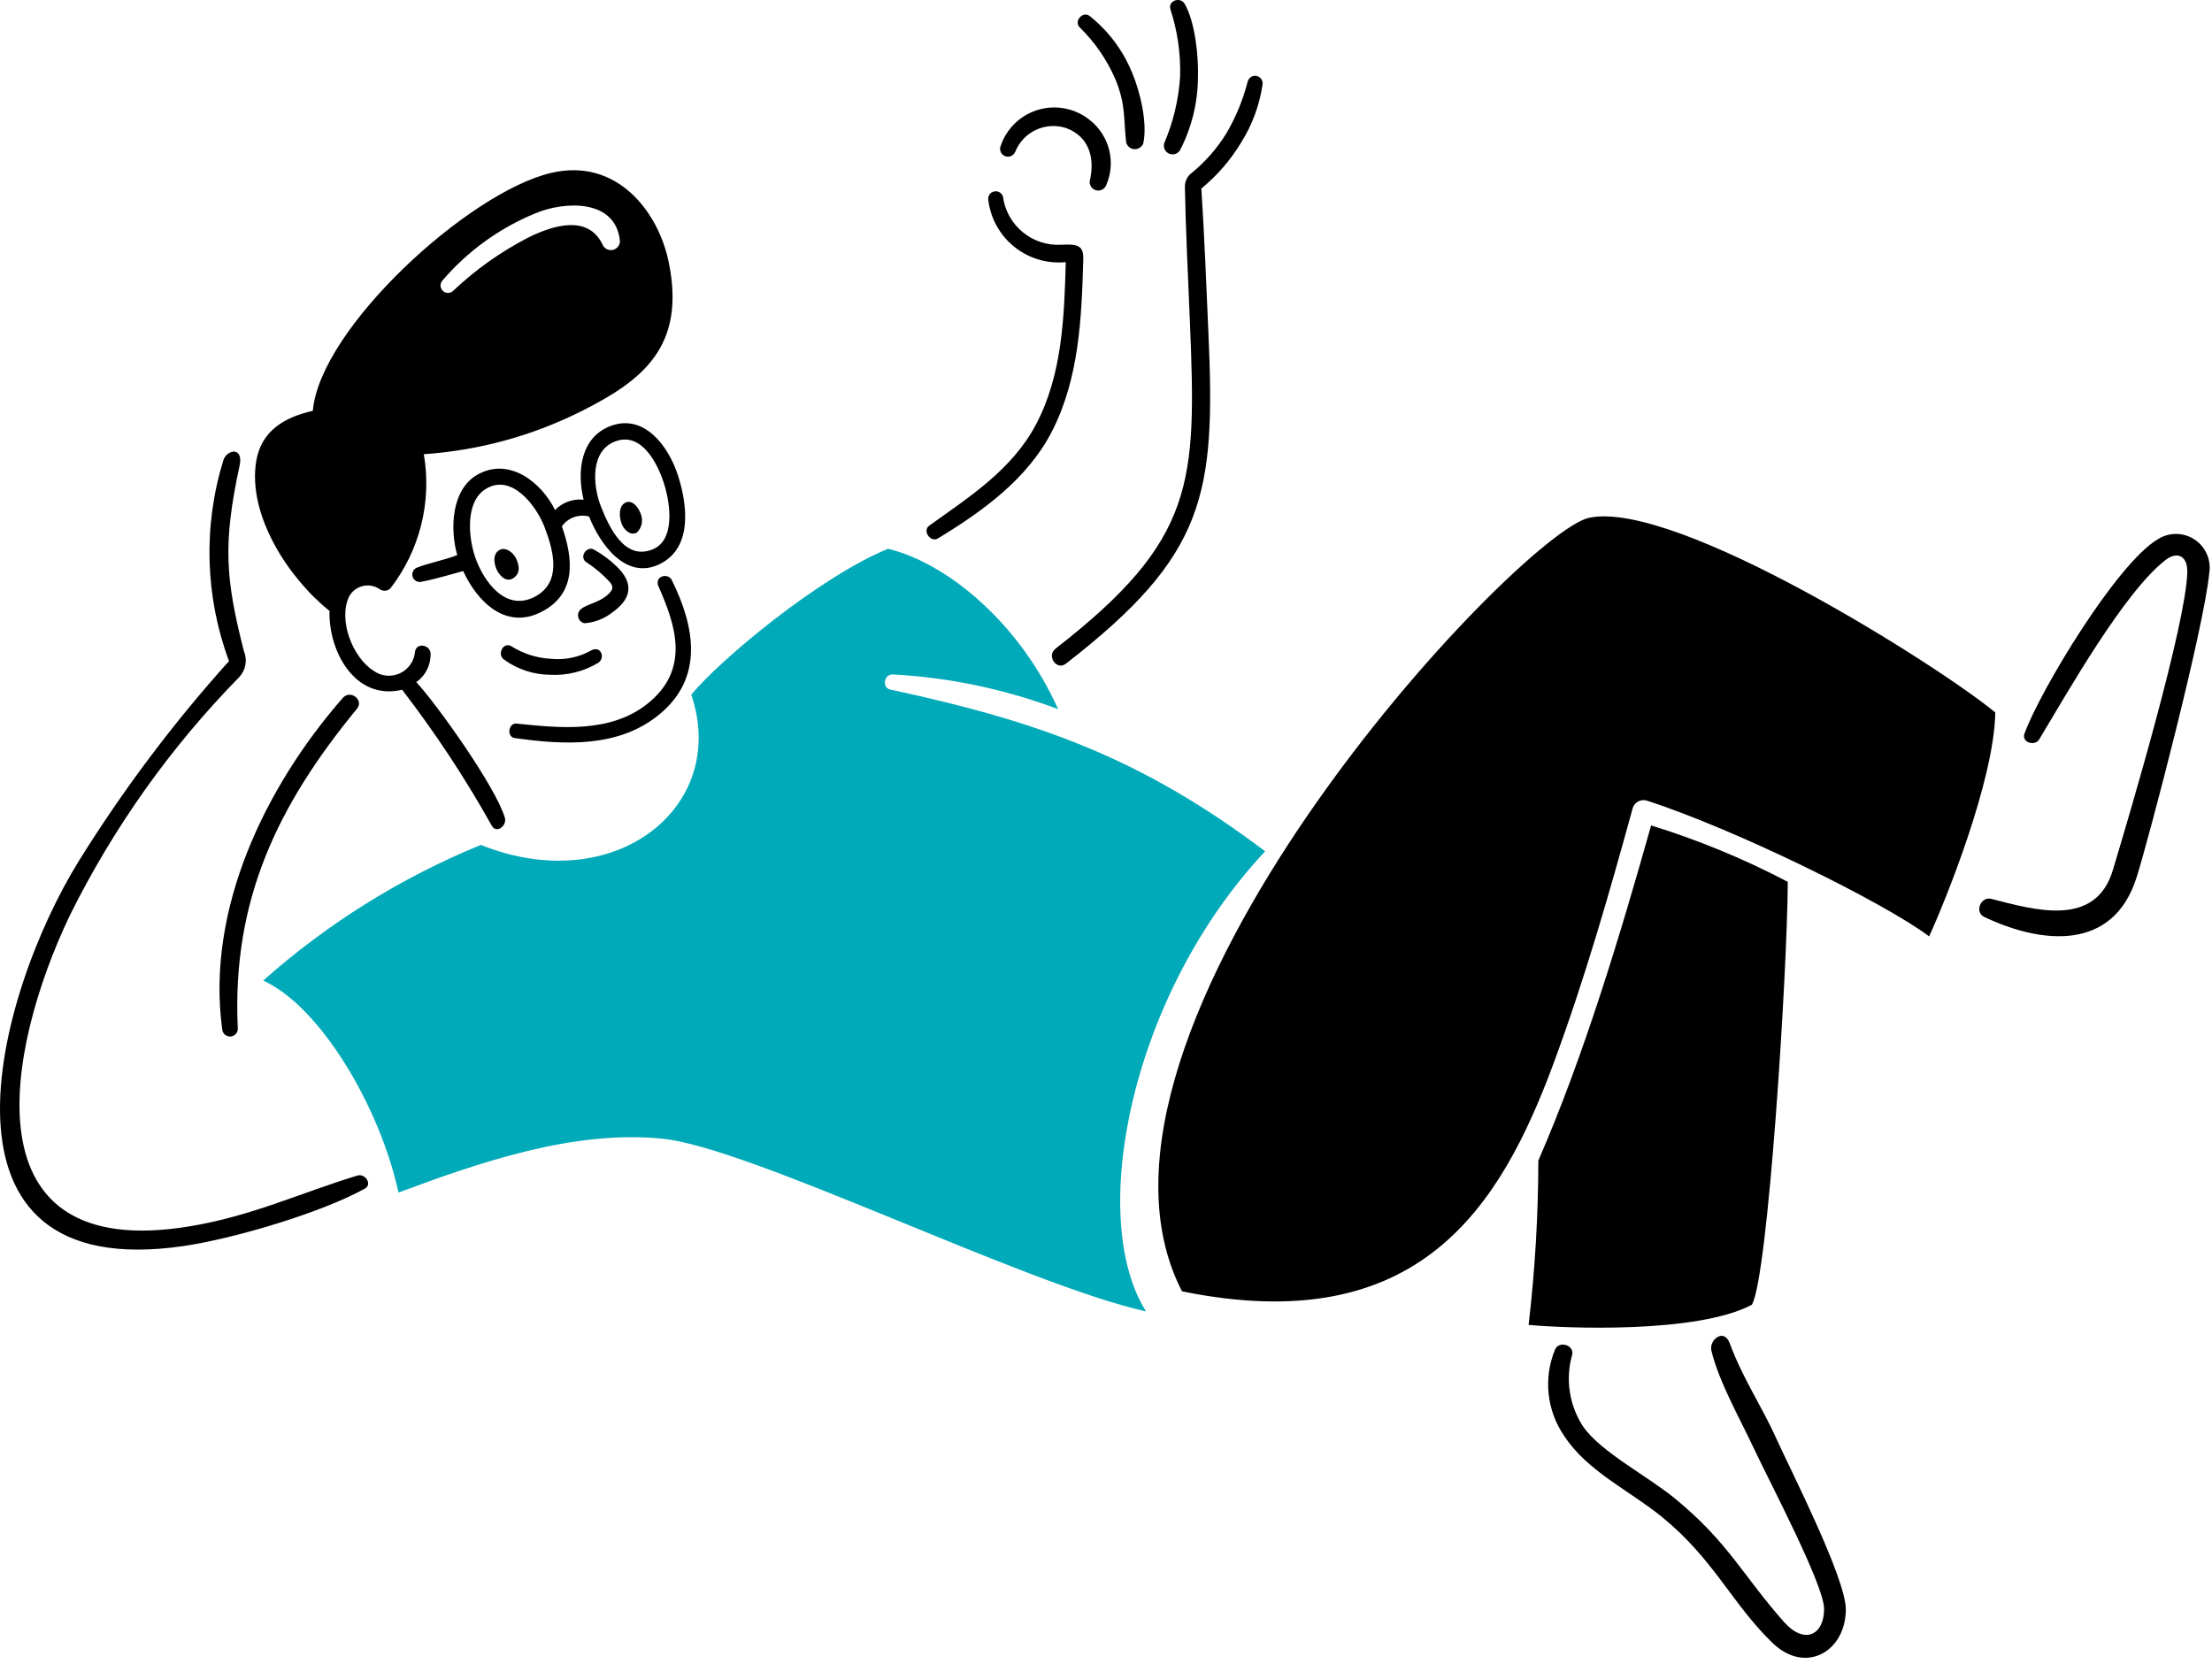 <svg width="214" height="161" viewBox="0 0 214 161" fill="none" xmlns="http://www.w3.org/2000/svg">
<path fill-rule="evenodd" clip-rule="evenodd" d="M122.405 82.377C110.534 73.434 100.717 69.851 86.125 66.721C85.283 66.54 85.533 65.231 86.356 65.26C91.833 65.555 97.232 66.688 102.365 68.619C98.74 60.466 91.802 54.541 85.914 53.099C79.293 55.819 69.758 63.744 66.874 67.216C70.556 78.016 59.54 86.968 46.517 81.758C38.807 84.912 31.688 89.35 25.461 94.883C30.997 97.383 36.771 107.147 38.552 115.395C46.408 112.465 55.525 109.317 64.099 110.186C72.673 111.055 99.155 124.295 110.876 126.9C105.142 117.812 109.371 96.246 122.405 82.369V82.377Z" fill="#01AAB8"/>
<path fill-rule="evenodd" clip-rule="evenodd" d="M59.093 41.212C56.187 42.291 55.783 45.59 56.462 48.351C55.956 48.297 55.444 48.359 54.965 48.532C54.486 48.705 54.053 48.985 53.698 49.351C52.345 46.6 49.214 44.213 46.19 45.93C43.643 47.376 43.527 51.217 44.236 53.71C43.036 54.19 41.563 54.446 40.291 54.942C40.136 55.018 40.014 55.146 39.946 55.304C39.878 55.462 39.868 55.639 39.919 55.803C39.969 55.967 40.077 56.108 40.222 56.2C40.367 56.292 40.541 56.329 40.711 56.305C41.972 56.073 43.521 55.605 44.811 55.257C46.157 58.191 48.899 60.98 52.367 59.215C55.819 57.459 55.457 54.037 54.359 50.933C54.647 50.523 55.055 50.213 55.526 50.043C55.997 49.873 56.509 49.851 56.992 49.982C58.032 52.625 60.532 56.176 63.808 54.591C67.084 53.006 66.482 48.691 65.559 45.909C64.636 43.127 62.31 40.019 59.093 41.212ZM51.75 57.738C48.914 59.238 46.792 56.259 45.985 53.952C45.316 52.036 44.993 48.625 46.926 47.357C49.456 45.697 51.892 48.934 52.682 51C53.563 53.306 54.379 56.35 51.75 57.738ZM63.17 53.146C60.449 54.289 58.953 51.063 58.152 49.046C57.32 46.953 57.08 43.529 59.625 42.674C62.147 41.826 63.673 44.962 64.266 46.874C64.882 48.866 65.293 52.254 63.17 53.146ZM49.938 54.053C50.308 54.867 50.261 55.464 49.79 55.853C49.159 56.382 48.528 55.953 48.13 55.271C47.853 54.796 47.555 53.694 48.29 53.237C48.916 52.852 49.69 53.508 49.938 54.053ZM62.038 49.873C62.127 50.156 62.137 50.458 62.066 50.746C61.996 51.035 61.848 51.298 61.638 51.508C60.997 51.93 60.296 51.202 60.105 50.587C59.871 49.837 59.913 49.021 60.405 48.695C61.182 48.187 61.869 49.241 62.038 49.873ZM58.846 57.5C59.256 57.115 59.398 56.833 59.035 56.364C58.344 55.602 57.556 54.933 56.691 54.375C56.022 53.905 56.748 52.8 57.451 53.175C58.242 53.61 58.971 54.148 59.621 54.775C61.359 56.423 61.131 57.928 59.207 59.284C58.44 59.883 57.51 60.239 56.539 60.306C56.393 60.274 56.258 60.201 56.152 60.096C56.046 59.99 55.972 59.856 55.94 59.71C55.908 59.563 55.918 59.411 55.97 59.27C56.022 59.13 56.113 59.007 56.233 58.917C56.848 58.424 57.973 58.32 58.846 57.5ZM53.314 63.751C54.657 63.883 56.008 63.6 57.186 62.943C58.111 62.43 58.579 63.598 57.915 64.113C56.507 64.971 54.872 65.382 53.225 65.293C51.598 65.281 50.017 64.752 48.71 63.784C48.091 63.267 48.683 62.109 49.449 62.515C50.608 63.256 51.94 63.682 53.314 63.749V63.751ZM49.976 70.016C54.195 70.455 59.013 70.94 62.576 68.145C66.932 64.734 65.263 60.298 63.703 56.73C63.279 55.76 64.621 55.375 64.997 56.138C67.204 60.609 68.121 65.517 63.843 69.085C59.887 72.385 54.581 72.098 49.783 71.413C48.993 71.3 49.187 69.932 49.976 70.014V70.016ZM89.899 50.864C93.815 48.056 97.919 45.447 100.236 41.056C102.768 36.256 102.959 30.673 103.11 25.364C101.318 25.542 99.529 25.01 98.126 23.881C96.723 22.752 95.82 21.118 95.61 19.33C95.587 19.15 95.632 18.968 95.736 18.819C95.841 18.67 95.997 18.566 96.174 18.526C96.351 18.486 96.537 18.513 96.695 18.603C96.853 18.693 96.972 18.838 97.028 19.011C97.204 20.349 97.876 21.573 98.912 22.438C99.947 23.304 101.271 23.749 102.619 23.685C104.249 23.591 104.84 23.744 104.802 25.085C104.641 30.757 104.408 36.625 101.754 41.775C99.397 46.351 95.043 49.488 90.742 52.098C90.019 52.539 89.212 51.354 89.899 50.862V50.864ZM104.449 2.645C103.87 2.045 104.749 1.045 105.416 1.545C107.235 2.992 108.65 4.882 109.526 7.035C110.302 8.852 111.033 11.924 110.607 13.867C110.543 14.043 110.423 14.194 110.265 14.296C110.108 14.399 109.921 14.447 109.734 14.434C109.547 14.421 109.369 14.348 109.227 14.225C109.085 14.102 108.987 13.936 108.947 13.753C108.684 11.313 108.914 10.165 107.924 7.706C107.11 5.806 105.929 4.086 104.449 2.643V2.645ZM112.628 13.87C113.502 11.829 114.023 9.654 114.169 7.438C114.238 5.215 113.919 2.998 113.226 0.885C112.993 0.061 114.193 -0.352 114.615 0.379C115.626 2.127 115.966 5.479 115.895 7.502C115.879 9.958 115.281 12.376 114.15 14.556C114.04 14.724 113.873 14.848 113.68 14.904C113.486 14.961 113.279 14.946 113.096 14.864C112.912 14.781 112.764 14.635 112.678 14.453C112.593 14.271 112.575 14.064 112.628 13.87ZM115.092 16.898C116.488 15.79 117.684 14.45 118.625 12.937C119.548 11.373 120.246 9.686 120.699 7.927C120.737 7.739 120.847 7.572 121.005 7.464C121.164 7.356 121.359 7.314 121.548 7.348C121.737 7.381 121.906 7.488 122.018 7.644C122.129 7.8 122.175 7.994 122.146 8.184C121.851 10.173 121.148 12.08 120.079 13.784C119.058 15.48 117.754 16.989 116.223 18.244C116.529 22.877 116.698 27.524 116.906 32.162C117.612 47.882 116.67 53.715 103.122 64.219C102.222 64.919 101.222 63.462 102.115 62.768C115.662 52.241 115.749 46.712 115.124 31.284C114.947 26.893 114.718 22.501 114.632 18.108C114.625 17.886 114.663 17.665 114.743 17.457C114.822 17.25 114.942 17.06 115.096 16.9L115.092 16.898ZM34.528 68.59C26.854 77.924 22.434 87.107 23.002 99.449C23.026 99.648 22.97 99.848 22.847 100.006C22.723 100.164 22.542 100.266 22.343 100.29C22.145 100.315 21.944 100.259 21.786 100.136C21.628 100.012 21.526 99.831 21.502 99.632C19.902 87.998 25.686 76.086 33.164 67.532C33.899 66.7 35.24 67.728 34.528 68.59ZM35.286 115.022C31.053 117.363 22.632 119.851 17.799 120.564C-8.048 124.381 -0.391 96.212 7.657 83.264C11.914 76.42 16.765 69.964 22.154 63.97C19.837 57.727 19.646 50.895 21.609 44.532C21.941 43.496 23.585 43.178 23.178 45.068C21.553 52.611 21.807 55.968 23.59 62.988C23.77 63.409 23.823 63.873 23.743 64.324C23.663 64.775 23.453 65.192 23.138 65.525C16.489 72.31 10.954 80.103 6.738 88.616C0.538 101.607 -3.298 122.216 18.301 118.671C24.357 117.678 28.931 115.471 34.586 113.749C35.328 113.524 36.058 114.6 35.289 115.022H35.286ZM171.746 138.977C173.262 142.313 178.561 152.694 178.574 155.711C178.591 159.765 174.697 162.1 171.461 158.956C167.531 155.14 165.829 150.9 160.794 146.79C157.675 144.244 153.559 142.363 151.352 138.979C150.511 137.771 149.986 136.371 149.826 134.908C149.666 133.444 149.876 131.964 150.436 130.603C150.806 129.69 152.336 130.144 152.097 131.103C151.762 132.286 151.689 133.527 151.883 134.741C152.078 135.954 152.535 137.111 153.222 138.13C154.978 140.553 159.422 142.851 162.011 144.974C167.225 149.242 168.621 152.474 172.597 156.951C174.557 159.158 176.464 158.243 176.472 155.685C176.478 153.392 171.261 143.524 169.665 140.126C168.305 137.226 166.273 133.657 165.565 130.677C165.325 129.677 166.774 128.444 167.347 129.99C168.59 133.353 170.403 136.017 171.749 138.977H171.746ZM213.736 55.419C213.275 60.572 207.931 81.019 206.705 84.897C204.433 92.088 197.534 91.364 191.97 88.73C190.988 88.265 191.629 86.716 192.645 86.976C196.824 88.043 202.715 89.805 204.402 84.212C206.108 78.554 211.477 60.412 211.61 55.375C211.651 53.837 210.679 53.275 209.496 54.196C205.496 57.296 200.005 67.025 197.289 71.537C196.86 72.251 195.547 71.837 195.857 70.987C197.404 66.753 204.765 54.581 208.706 52.213C209.232 51.862 209.849 51.672 210.481 51.665C211.114 51.658 211.734 51.836 212.267 52.175C212.801 52.515 213.224 53.003 213.485 53.578C213.746 54.154 213.835 54.794 213.739 55.419H213.736ZM147.885 128.2C148.503 122.922 148.818 117.614 148.826 112.3C153.231 102.193 156.756 90.454 159.736 79.87C164.301 81.281 168.728 83.108 172.959 85.328C172.925 93.865 171.053 123.634 169.483 126.251C164.174 129.07 151.358 128.527 147.885 128.2ZM193.034 68.941C192.926 75.562 188.151 87.308 186.634 90.606C182.257 87.319 167.858 80.228 159.334 77.474C159.059 77.386 158.761 77.41 158.504 77.541C158.247 77.672 158.053 77.9 157.963 78.174C155.685 86.474 153.304 94.774 150.316 102.851C145.139 116.841 137.252 129.626 114.352 124.951C101.452 99.88 146.962 51.515 153.752 50.099C162.211 48.333 187.828 64.6 193.034 68.943V68.941ZM48.847 79.141C47.988 76.179 42.247 68.119 40.272 66.005C40.719 65.692 41.08 65.271 41.322 64.782C41.564 64.293 41.679 63.75 41.657 63.205C41.58 62.391 40.314 62.144 40.151 63.045C40.117 63.493 39.964 63.924 39.709 64.293C39.453 64.663 39.104 64.958 38.697 65.148C38.29 65.338 37.84 65.417 37.392 65.376C36.945 65.335 36.516 65.175 36.151 64.914C34.135 63.64 32.712 60.059 33.751 57.763C33.886 57.501 34.075 57.271 34.307 57.089C34.538 56.907 34.806 56.777 35.092 56.708C35.379 56.639 35.676 56.633 35.965 56.69C36.254 56.746 36.528 56.864 36.767 57.036C36.921 57.133 37.103 57.175 37.284 57.157C37.465 57.139 37.635 57.061 37.767 56.936C39.177 55.114 40.193 53.019 40.75 50.783C41.307 48.548 41.394 46.221 41.003 43.95C46.348 43.587 51.566 42.154 56.348 39.738C62.095 36.831 66.378 33.583 64.699 25.381C63.699 20.481 59.684 15.238 53.328 16.728C45.311 18.607 30.943 31.798 30.264 39.753C27.547 40.362 25.289 41.669 24.793 44.597C23.903 49.855 27.969 56.009 31.881 59.113C31.761 62.951 34.305 67.831 38.906 66.743C42.114 70.913 45.014 75.312 47.582 79.905C48.028 80.712 49.063 79.888 48.847 79.141ZM42.819 27.129C45.246 24.297 48.308 22.08 51.755 20.657C54.685 19.418 59.596 19.264 59.976 23.341C59.972 23.532 59.906 23.716 59.789 23.866C59.671 24.016 59.507 24.123 59.323 24.172C59.138 24.221 58.943 24.208 58.767 24.136C58.59 24.064 58.442 23.937 58.344 23.773C56.975 20.715 53.544 21.794 51.179 22.948C48.492 24.325 46.016 26.079 43.826 28.157C43.688 28.282 43.507 28.349 43.321 28.344C43.134 28.339 42.957 28.262 42.827 28.128C42.696 27.995 42.623 27.817 42.621 27.63C42.62 27.444 42.691 27.264 42.819 27.129ZM96.809 14.122C97.09 13.286 97.57 12.531 98.206 11.92C98.843 11.31 99.618 10.862 100.464 10.616C101.311 10.37 102.205 10.332 103.07 10.505C103.934 10.679 104.744 11.059 105.43 11.614C106.357 12.342 107.016 13.357 107.303 14.499C107.591 15.642 107.49 16.848 107.018 17.928C106.942 18.112 106.801 18.263 106.623 18.353C106.444 18.442 106.239 18.464 106.046 18.414C105.852 18.365 105.683 18.247 105.569 18.083C105.455 17.919 105.404 17.72 105.426 17.521C105.95 15.341 105.398 13.213 103.126 12.386C102.169 12.076 101.13 12.142 100.219 12.568C99.308 12.995 98.593 13.752 98.219 14.686C98.144 14.873 97.998 15.023 97.813 15.102C97.628 15.181 97.419 15.184 97.232 15.109C97.045 15.034 96.895 14.888 96.816 14.703C96.737 14.518 96.734 14.309 96.809 14.122Z" fill="black"/>
</svg>
